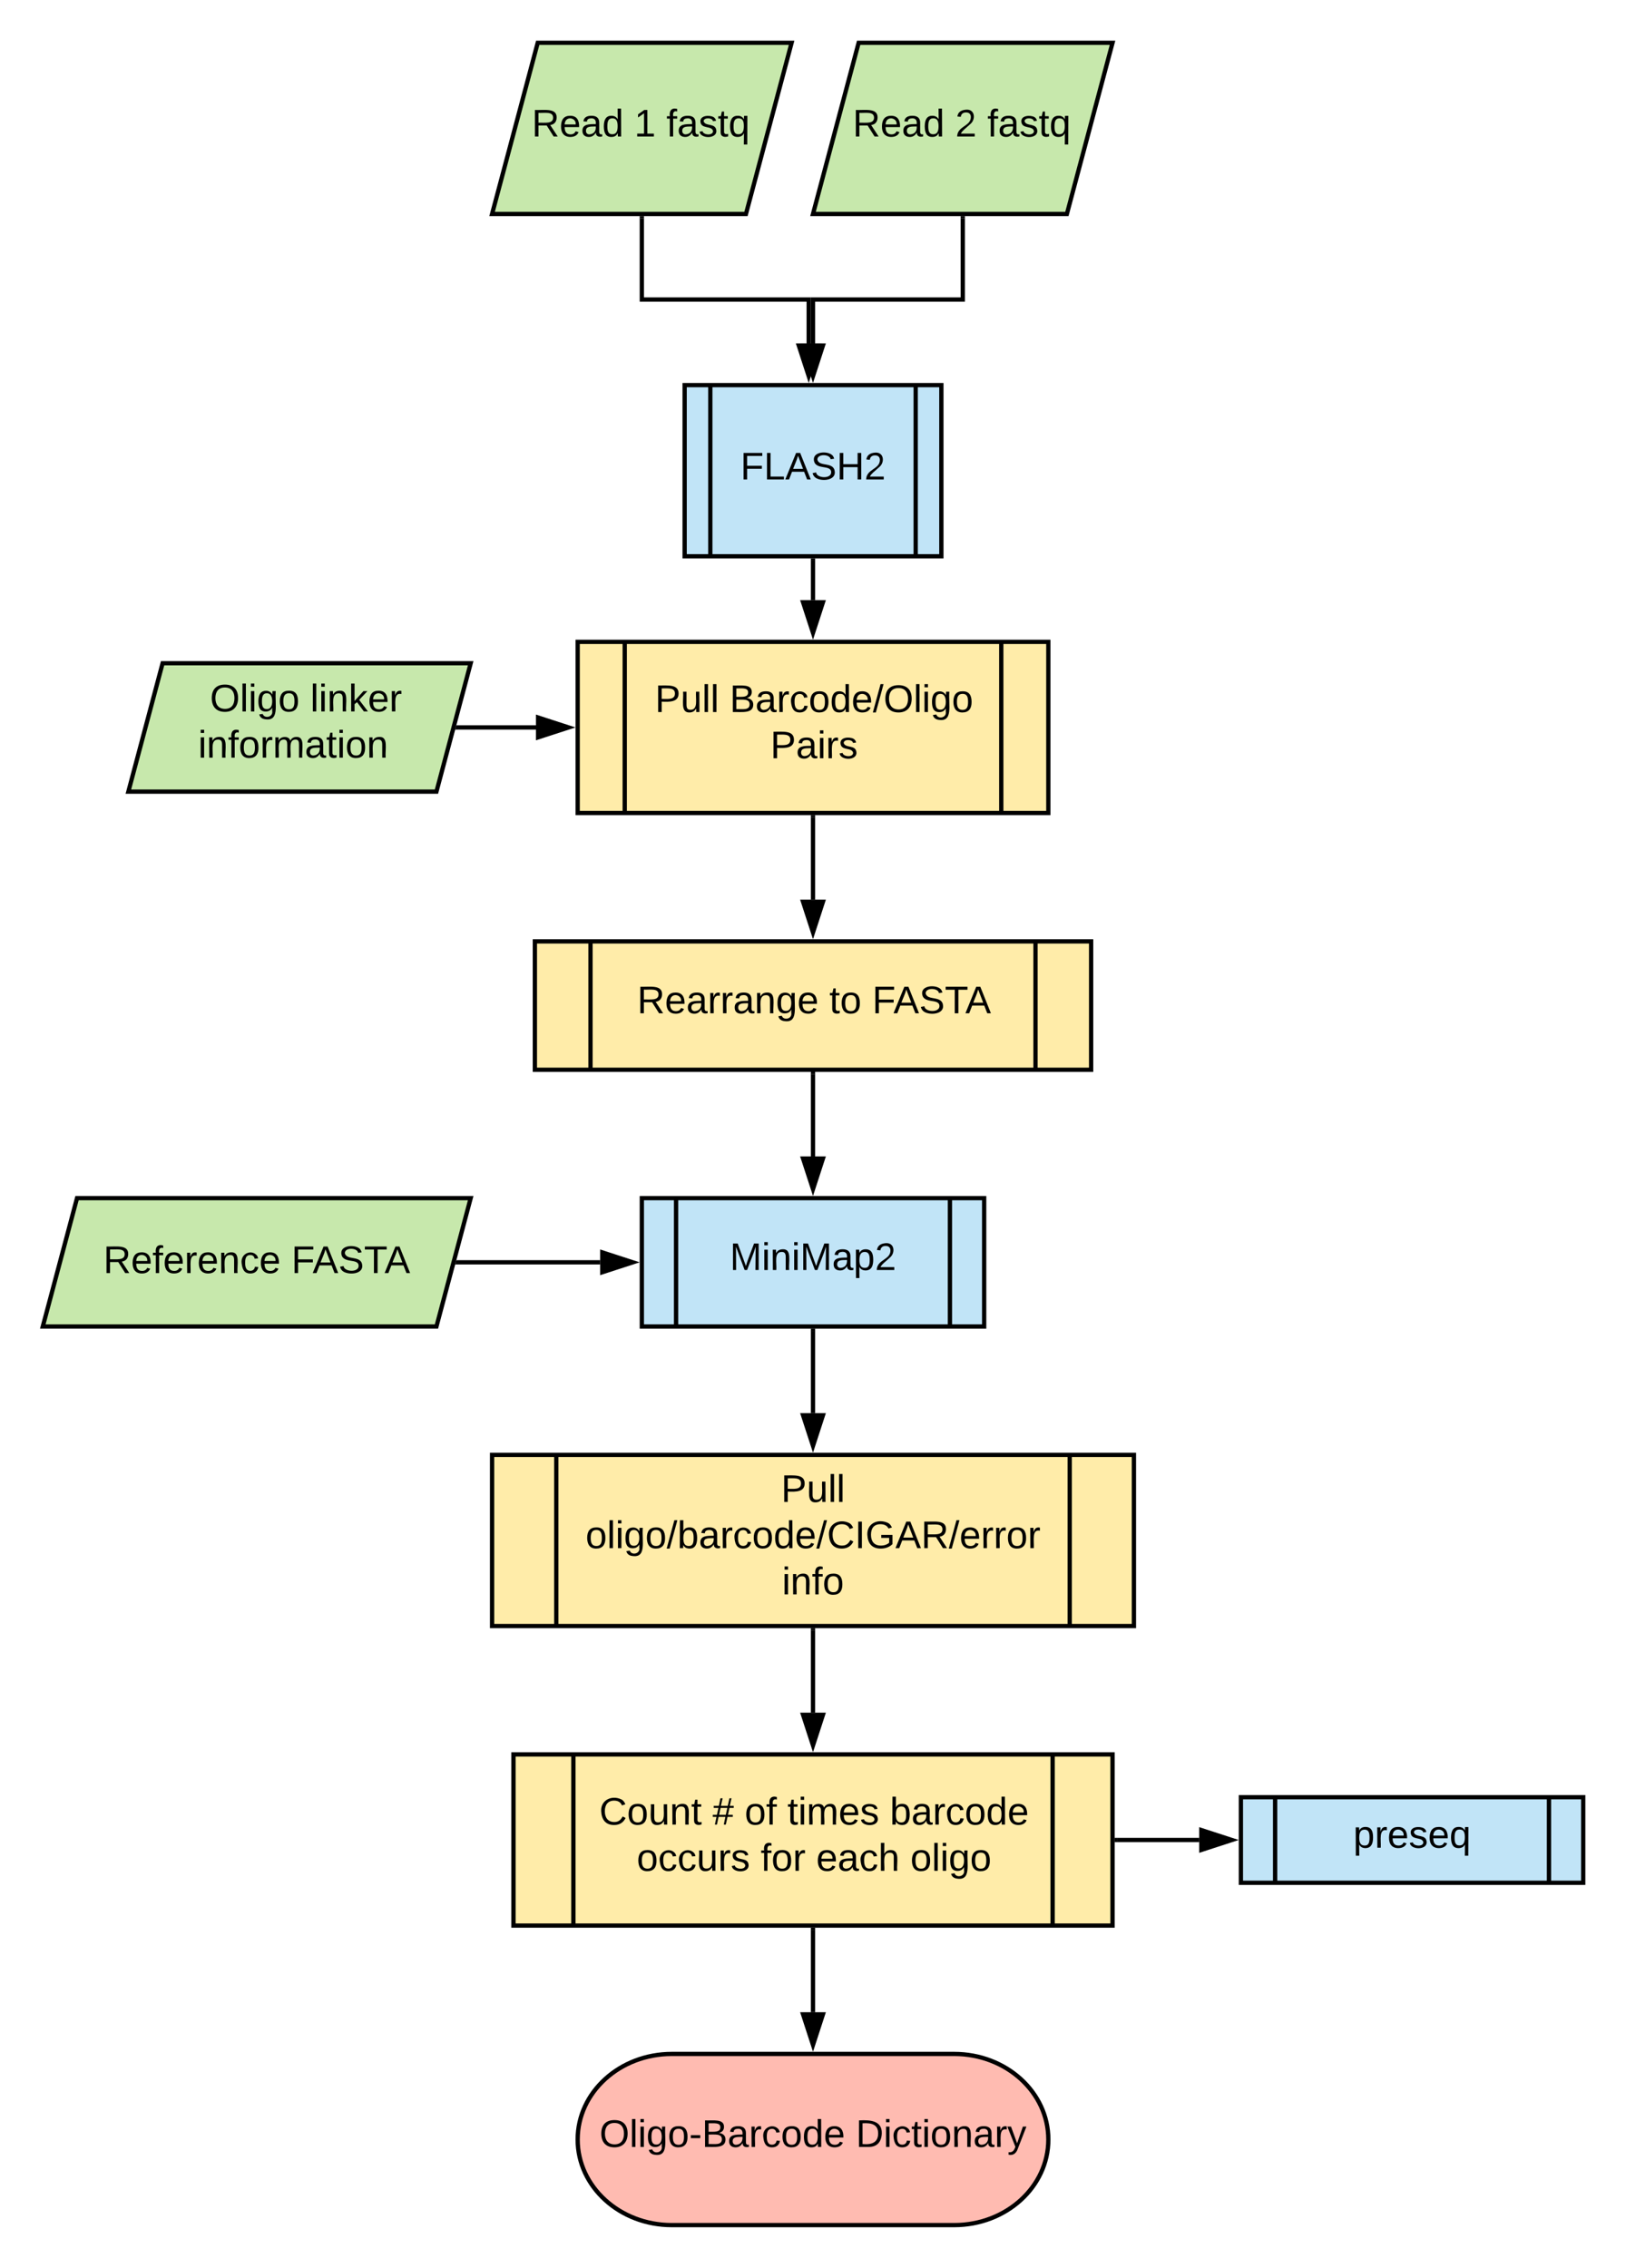 <svg xmlns="http://www.w3.org/2000/svg" xmlns:xlink="http://www.w3.org/1999/xlink" xmlns:lucid="lucid" width="760" height="1060"><g transform="translate(-40 -120)" lucid:page-tab-id="0_0"><path d="M0 0h1323.2v1870.4H0z" fill="#fff"/><path d="M291.33 140H410l-21.33 80H270z" stroke="#000" stroke-width="2" fill="#c7e8ac"/><use xlink:href="#a" transform="matrix(1,0,0,1,275,145) translate(13.53 38.806)"/><use xlink:href="#b" transform="matrix(1,0,0,1,275,145) translate(61.48 38.806)"/><use xlink:href="#c" transform="matrix(1,0,0,1,275,145) translate(76.48 38.806)"/><path d="M441.33 140H560l-21.33 80H420z" stroke="#000" stroke-width="2" fill="#c7e8ac"/><use xlink:href="#a" transform="matrix(1,0,0,1,425,145) translate(13.53 38.806)"/><use xlink:href="#d" transform="matrix(1,0,0,1,425,145) translate(61.48 38.806)"/><use xlink:href="#c" transform="matrix(1,0,0,1,425,145) translate(76.48 38.806)"/><path d="M76 680h184l-16 60H60z" stroke="#000" stroke-width="2" fill="#c7e8ac"/><use xlink:href="#e" transform="matrix(1,0,0,1,65,685) translate(23.28 30.025)"/><use xlink:href="#f" transform="matrix(1,0,0,1,65,685) translate(111.18 30.025)"/><path d="M116 430h144l-16 60H100z" stroke="#000" stroke-width="2" fill="#c7e8ac"/><use xlink:href="#g" transform="matrix(1,0,0,1,105,435) translate(33.13 17.525)"/><use xlink:href="#h" transform="matrix(1,0,0,1,105,435) translate(80.03 17.525)"/><use xlink:href="#i" transform="matrix(1,0,0,1,105,435) translate(27.605 39.125)"/><path d="M486 1080c24.3 0 44 17.9 44 40s-19.7 40-44 40H354c-24.3 0-44-17.9-44-40s19.7-40 44-40z" stroke="#000" stroke-width="2" fill="#ffbbb1"/><use xlink:href="#j" transform="matrix(1,0,0,1,315,1085) translate(5.2 38.462)"/><use xlink:href="#k" transform="matrix(1,0,0,1,315,1085) translate(125 38.462)"/><path d="M360 300h120v80H360z" stroke="#000" stroke-width="2" fill="#c1e4f7"/><path d="M372 300v80m96-80v80" stroke="#000" stroke-width="2" fill="none"/><use xlink:href="#l" transform="matrix(1,0,0,1,380,305) translate(6.05 39.1)"/><path d="M340 222v38h78v20.5" stroke="#000" stroke-width="2" fill="none"/><path d="M341 222.03h-2V221h2z"/><path d="M418 295.76l-4.64-14.26h9.28z" stroke="#000" stroke-width="2"/><path d="M490 222v38h-70v20.5" stroke="#000" stroke-width="2" fill="none"/><path d="M491 222.03h-2V221h2z"/><path d="M420 295.76l-4.64-14.26h9.28z" stroke="#000" stroke-width="2"/><path d="M310 420h220v80H310z" stroke="#000" stroke-width="2" fill="#ffeca9"/><path d="M332 420v80m176-80v80" stroke="#000" stroke-width="2" fill="none"/><use xlink:href="#m" transform="matrix(1,0,0,1,342.5,425) translate(3.625 27.8)"/><use xlink:href="#n" transform="matrix(1,0,0,1,342.5,425) translate(38.525 27.8)"/><use xlink:href="#o" transform="matrix(1,0,0,1,342.5,425) translate(57.55 49.4)"/><path d="M254.03 460h36.47" stroke="#000" stroke-width="2" fill="none"/><path d="M254.06 461h-1.3l.54-2h.76z"/><path d="M305.76 460l-14.26 4.64v-9.28z" stroke="#000" stroke-width="2"/><path d="M420 382v18.5" stroke="#000" stroke-width="2" fill="none"/><path d="M421 382.03h-2V381h2z"/><path d="M420 415.76l-4.64-14.26h9.28z" stroke="#000" stroke-width="2"/><path d="M290 560h260v60H290z" stroke="#000" stroke-width="2" fill="#ffeca9"/><path d="M316 560v60m208-60v60" stroke="#000" stroke-width="2" fill="none"/><use xlink:href="#p" transform="matrix(1,0,0,1,327.5,565) translate(10.3 28.6)"/><use xlink:href="#q" transform="matrix(1,0,0,1,327.5,565) translate(100.15 28.6)"/><use xlink:href="#f" transform="matrix(1,0,0,1,327.5,565) translate(120.15 28.6)"/><path d="M420 502v38.5" stroke="#000" stroke-width="2" fill="none"/><path d="M421 502.03h-2V501h2z"/><path d="M420 555.76l-4.64-14.26h9.28z" stroke="#000" stroke-width="2"/><path d="M340 680h160v60H340z" stroke="#000" stroke-width="2" fill="#c1e4f7"/><path d="M356 680v60m128-60v60" stroke="#000" stroke-width="2" fill="none"/><use xlink:href="#r" transform="matrix(1,0,0,1,365,685) translate(16.1 28.6)"/><path d="M420 622v38.5" stroke="#000" stroke-width="2" fill="none"/><path d="M421 622.03h-2V621h2z"/><path d="M420 675.76l-4.64-14.26h9.28z" stroke="#000" stroke-width="2"/><path d="M254.03 710h66.47" stroke="#000" stroke-width="2" fill="none"/><path d="M254.06 711h-1.3l.54-2h.76z"/><path d="M335.76 710l-14.26 4.64v-9.28z" stroke="#000" stroke-width="2"/><path d="M270 800h300v80H270z" stroke="#000" stroke-width="2" fill="#ffeca9"/><path d="M300 800v80m240-80v80" stroke="#000" stroke-width="2" fill="none"/><use xlink:href="#s" transform="matrix(1,0,0,1,312.5,805) translate(92.55 17)"/><use xlink:href="#t" transform="matrix(1,0,0,1,312.5,805) translate(1.2 38.6)"/><use xlink:href="#u" transform="matrix(1,0,0,1,312.5,805) translate(93.025 60.2)"/><path d="M420 742v38.5" stroke="#000" stroke-width="2" fill="none"/><path d="M421 742.03h-2V741h2z"/><path d="M420 795.76l-4.64-14.26h9.28z" stroke="#000" stroke-width="2"/><path d="M280 940h280v80H280z" stroke="#000" stroke-width="2" fill="#ffeca9"/><path d="M308 940v80m224-80v80" stroke="#000" stroke-width="2" fill="none"/><g><use xlink:href="#v" transform="matrix(1,0,0,1,320,945) translate(0.1 27.8)"/><use xlink:href="#w" transform="matrix(1,0,0,1,320,945) translate(53.05 27.8)"/><use xlink:href="#x" transform="matrix(1,0,0,1,320,945) translate(68.05 27.8)"/><use xlink:href="#y" transform="matrix(1,0,0,1,320,945) translate(88.05 27.8)"/><use xlink:href="#z" transform="matrix(1,0,0,1,320,945) translate(135.95 27.8)"/><use xlink:href="#A" transform="matrix(1,0,0,1,320,945) translate(17.6 49.4)"/><use xlink:href="#B" transform="matrix(1,0,0,1,320,945) translate(75.55 49.4)"/><use xlink:href="#C" transform="matrix(1,0,0,1,320,945) translate(101.5 49.4)"/><use xlink:href="#D" transform="matrix(1,0,0,1,320,945) translate(145.5 49.4)"/></g><path d="M420 882v38.5" stroke="#000" stroke-width="2" fill="none"/><path d="M421 882.03h-2V881h2z"/><path d="M420 935.76l-4.64-14.26h9.28z" stroke="#000" stroke-width="2"/><path d="M420 1022v38.5" stroke="#000" stroke-width="2" fill="none"/><path d="M421 1022.03h-2V1021h2z"/><path d="M420 1075.76l-4.64-14.26h9.28z" stroke="#000" stroke-width="2"/><path d="M620 960h160v40H620z" stroke="#000" stroke-width="2" fill="#c1e4f7"/><path d="M636 960v40m128-40v40" stroke="#000" stroke-width="2" fill="none"/><g><use xlink:href="#E" transform="matrix(1,0,0,1,645,965) translate(27.525 18.6)"/></g><path d="M562 980h38.5" stroke="#000" stroke-width="2" fill="none"/><path d="M562.03 981H561v-2h1.03z"/><path d="M615.76 980l-14.26 4.64v-9.28z" stroke="#000" stroke-width="2"/><defs><path d="M233-177c-1 41-23 64-60 70L243 0h-38l-65-103H63V0H30v-248c88 3 205-21 203 71zM63-129c60-2 137 13 137-47 0-61-80-42-137-45v92" id="F"/><path d="M100-194c63 0 86 42 84 106H49c0 40 14 67 53 68 26 1 43-12 49-29l28 8c-11 28-37 45-77 45C44 4 14-33 15-96c1-61 26-98 85-98zm52 81c6-60-76-77-97-28-3 7-6 17-6 28h103" id="G"/><path d="M141-36C126-15 110 5 73 4 37 3 15-17 15-53c-1-64 63-63 125-63 3-35-9-54-41-54-24 1-41 7-42 31l-33-3c5-37 33-52 76-52 45 0 72 20 72 64v82c-1 20 7 32 28 27v20c-31 9-61-2-59-35zM48-53c0 20 12 33 32 33 41-3 63-29 60-74-43 2-92-5-92 41" id="H"/><path d="M85-194c31 0 48 13 60 33l-1-100h32l1 261h-30c-2-10 0-23-3-31C134-8 116 4 85 4 32 4 16-35 15-94c0-66 23-100 70-100zm9 24c-40 0-46 34-46 75 0 40 6 74 45 74 42 0 51-32 51-76 0-42-9-74-50-73" id="I"/><g id="a"><use transform="matrix(0.05,0,0,0.05,0,0)" xlink:href="#F"/><use transform="matrix(0.05,0,0,0.05,12.95,0)" xlink:href="#G"/><use transform="matrix(0.05,0,0,0.05,22.95,0)" xlink:href="#H"/><use transform="matrix(0.05,0,0,0.05,32.95,0)" xlink:href="#I"/></g><path d="M27 0v-27h64v-190l-56 39v-29l58-41h29v221h61V0H27" id="J"/><use transform="matrix(0.05,0,0,0.05,0,0)" xlink:href="#J" id="b"/><path d="M101-234c-31-9-42 10-38 44h38v23H63V0H32v-167H5v-23h27c-7-52 17-82 69-68v24" id="K"/><path d="M135-143c-3-34-86-38-87 0 15 53 115 12 119 90S17 21 10-45l28-5c4 36 97 45 98 0-10-56-113-15-118-90-4-57 82-63 122-42 12 7 21 19 24 35" id="L"/><path d="M59-47c-2 24 18 29 38 22v24C64 9 27 4 27-40v-127H5v-23h24l9-43h21v43h35v23H59v120" id="M"/><path d="M145-31C134-9 116 4 85 4 32 4 16-35 15-94c0-59 17-99 70-100 32-1 48 14 60 33 0-11-1-24 2-32h30l-1 268h-32zM93-21c41 0 51-33 51-76s-8-73-50-73c-40 0-46 35-46 75s5 74 45 74" id="N"/><g id="c"><use transform="matrix(0.05,0,0,0.05,0,0)" xlink:href="#K"/><use transform="matrix(0.05,0,0,0.05,5,0)" xlink:href="#H"/><use transform="matrix(0.05,0,0,0.05,15,0)" xlink:href="#L"/><use transform="matrix(0.05,0,0,0.05,24,0)" xlink:href="#M"/><use transform="matrix(0.05,0,0,0.05,29,0)" xlink:href="#N"/></g><path d="M101-251c82-7 93 87 43 132L82-64C71-53 59-42 53-27h129V0H18c2-99 128-94 128-182 0-28-16-43-45-43s-46 15-49 41l-32-3c6-41 34-60 81-64" id="O"/><use transform="matrix(0.05,0,0,0.05,0,0)" xlink:href="#O" id="d"/><path d="M114-163C36-179 61-72 57 0H25l-1-190h30c1 12-1 29 2 39 6-27 23-49 58-41v29" id="P"/><path d="M117-194c89-4 53 116 60 194h-32v-121c0-31-8-49-39-48C34-167 62-67 57 0H25l-1-190h30c1 10-1 24 2 32 11-22 29-35 61-36" id="Q"/><path d="M96-169c-40 0-48 33-48 73s9 75 48 75c24 0 41-14 43-38l32 2c-6 37-31 61-74 61-59 0-76-41-82-99-10-93 101-131 147-64 4 7 5 14 7 22l-32 3c-4-21-16-35-41-35" id="R"/><g id="e"><use transform="matrix(0.05,0,0,0.05,0,0)" xlink:href="#F"/><use transform="matrix(0.05,0,0,0.05,12.95,0)" xlink:href="#G"/><use transform="matrix(0.05,0,0,0.05,22.95,0)" xlink:href="#K"/><use transform="matrix(0.05,0,0,0.05,27.95,0)" xlink:href="#G"/><use transform="matrix(0.05,0,0,0.05,37.95,0)" xlink:href="#P"/><use transform="matrix(0.05,0,0,0.05,43.9,0)" xlink:href="#G"/><use transform="matrix(0.05,0,0,0.05,53.9,0)" xlink:href="#Q"/><use transform="matrix(0.05,0,0,0.05,63.9,0)" xlink:href="#R"/><use transform="matrix(0.05,0,0,0.05,72.9,0)" xlink:href="#G"/></g><path d="M63-220v92h138v28H63V0H30v-248h175v28H63" id="S"/><path d="M205 0l-28-72H64L36 0H1l101-248h38L239 0h-34zm-38-99l-47-123c-12 45-31 82-46 123h93" id="T"/><path d="M185-189c-5-48-123-54-124 2 14 75 158 14 163 119 3 78-121 87-175 55-17-10-28-26-33-46l33-7c5 56 141 63 141-1 0-78-155-14-162-118-5-82 145-84 179-34 5 7 8 16 11 25" id="U"/><path d="M127-220V0H93v-220H8v-28h204v28h-85" id="V"/><g id="f"><use transform="matrix(0.05,0,0,0.05,0,0)" xlink:href="#S"/><use transform="matrix(0.05,0,0,0.05,9.95,0)" xlink:href="#T"/><use transform="matrix(0.05,0,0,0.05,21.95,0)" xlink:href="#U"/><use transform="matrix(0.05,0,0,0.05,33.95,0)" xlink:href="#V"/><use transform="matrix(0.05,0,0,0.05,43.55,0)" xlink:href="#T"/></g><path d="M140-251c81 0 123 46 123 126C263-46 219 4 140 4 59 4 17-45 17-125s42-126 123-126zm0 227c63 0 89-41 89-101s-29-99-89-99c-61 0-89 39-89 99S79-25 140-24" id="W"/><path d="M24 0v-261h32V0H24" id="X"/><path d="M24-231v-30h32v30H24zM24 0v-190h32V0H24" id="Y"/><path d="M177-190C167-65 218 103 67 71c-23-6-38-20-44-43l32-5c15 47 100 32 89-28v-30C133-14 115 1 83 1 29 1 15-40 15-95c0-56 16-97 71-98 29-1 48 16 59 35 1-10 0-23 2-32h30zM94-22c36 0 50-32 50-73 0-42-14-75-50-75-39 0-46 34-46 75s6 73 46 73" id="Z"/><path d="M100-194c62-1 85 37 85 99 1 63-27 99-86 99S16-35 15-95c0-66 28-99 85-99zM99-20c44 1 53-31 53-75 0-43-8-75-51-75s-53 32-53 75 10 74 51 75" id="aa"/><g id="g"><use transform="matrix(0.05,0,0,0.05,0,0)" xlink:href="#W"/><use transform="matrix(0.05,0,0,0.05,14,0)" xlink:href="#X"/><use transform="matrix(0.05,0,0,0.05,17.95,0)" xlink:href="#Y"/><use transform="matrix(0.05,0,0,0.05,21.9,0)" xlink:href="#Z"/><use transform="matrix(0.05,0,0,0.05,31.9,0)" xlink:href="#aa"/></g><path d="M143 0L79-87 56-68V0H24v-261h32v163l83-92h37l-77 82L181 0h-38" id="ab"/><g id="h"><use transform="matrix(0.05,0,0,0.05,0,0)" xlink:href="#X"/><use transform="matrix(0.05,0,0,0.05,3.95,0)" xlink:href="#Y"/><use transform="matrix(0.05,0,0,0.05,7.9,0)" xlink:href="#Q"/><use transform="matrix(0.05,0,0,0.05,17.9,0)" xlink:href="#ab"/><use transform="matrix(0.05,0,0,0.05,26.9,0)" xlink:href="#G"/><use transform="matrix(0.05,0,0,0.05,36.9,0)" xlink:href="#P"/></g><path d="M210-169c-67 3-38 105-44 169h-31v-121c0-29-5-50-35-48C34-165 62-65 56 0H25l-1-190h30c1 10-1 24 2 32 10-44 99-50 107 0 11-21 27-35 58-36 85-2 47 119 55 194h-31v-121c0-29-5-49-35-48" id="ac"/><g id="i"><use transform="matrix(0.05,0,0,0.05,0,0)" xlink:href="#Y"/><use transform="matrix(0.05,0,0,0.05,3.95,0)" xlink:href="#Q"/><use transform="matrix(0.05,0,0,0.05,13.95,0)" xlink:href="#K"/><use transform="matrix(0.05,0,0,0.05,18.95,0)" xlink:href="#aa"/><use transform="matrix(0.05,0,0,0.05,28.95,0)" xlink:href="#P"/><use transform="matrix(0.05,0,0,0.05,34.9,0)" xlink:href="#ac"/><use transform="matrix(0.05,0,0,0.05,49.85,0)" xlink:href="#H"/><use transform="matrix(0.05,0,0,0.05,59.85,0)" xlink:href="#M"/><use transform="matrix(0.05,0,0,0.05,64.85,0)" xlink:href="#Y"/><use transform="matrix(0.05,0,0,0.05,68.8,0)" xlink:href="#aa"/><use transform="matrix(0.05,0,0,0.05,78.8,0)" xlink:href="#Q"/></g><path d="M16-82v-28h88v28H16" id="ad"/><path d="M160-131c35 5 61 23 61 61C221 17 115-2 30 0v-248c76 3 177-17 177 60 0 33-19 50-47 57zm-97-11c50-1 110 9 110-42 0-47-63-36-110-37v79zm0 115c55-2 124 14 124-45 0-56-70-42-124-44v89" id="ae"/><g id="j"><use transform="matrix(0.05,0,0,0.05,0,0)" xlink:href="#W"/><use transform="matrix(0.05,0,0,0.05,14,0)" xlink:href="#X"/><use transform="matrix(0.05,0,0,0.05,17.95,0)" xlink:href="#Y"/><use transform="matrix(0.05,0,0,0.05,21.9,0)" xlink:href="#Z"/><use transform="matrix(0.05,0,0,0.05,31.9,0)" xlink:href="#aa"/><use transform="matrix(0.05,0,0,0.05,41.9,0)" xlink:href="#ad"/><use transform="matrix(0.05,0,0,0.05,47.85,0)" xlink:href="#ae"/><use transform="matrix(0.05,0,0,0.05,59.85,0)" xlink:href="#H"/><use transform="matrix(0.05,0,0,0.05,69.85,0)" xlink:href="#P"/><use transform="matrix(0.05,0,0,0.05,75.8,0)" xlink:href="#R"/><use transform="matrix(0.05,0,0,0.05,84.8,0)" xlink:href="#aa"/><use transform="matrix(0.05,0,0,0.05,94.8,0)" xlink:href="#I"/><use transform="matrix(0.05,0,0,0.05,104.8,0)" xlink:href="#G"/></g><path d="M30-248c118-7 216 8 213 122C240-48 200 0 122 0H30v-248zM63-27c89 8 146-16 146-99s-60-101-146-95v194" id="af"/><path d="M179-190L93 31C79 59 56 82 12 73V49c39 6 53-20 64-50L1-190h34L92-34l54-156h33" id="ag"/><g id="k"><use transform="matrix(0.05,0,0,0.05,0,0)" xlink:href="#af"/><use transform="matrix(0.05,0,0,0.05,12.95,0)" xlink:href="#Y"/><use transform="matrix(0.05,0,0,0.05,16.9,0)" xlink:href="#R"/><use transform="matrix(0.05,0,0,0.05,25.9,0)" xlink:href="#M"/><use transform="matrix(0.05,0,0,0.05,30.9,0)" xlink:href="#Y"/><use transform="matrix(0.05,0,0,0.05,34.85,0)" xlink:href="#aa"/><use transform="matrix(0.05,0,0,0.05,44.85,0)" xlink:href="#Q"/><use transform="matrix(0.05,0,0,0.05,54.85,0)" xlink:href="#H"/><use transform="matrix(0.05,0,0,0.05,64.85,0)" xlink:href="#P"/><use transform="matrix(0.05,0,0,0.05,70.8,0)" xlink:href="#ag"/></g><path d="M30 0v-248h33v221h125V0H30" id="ah"/><path d="M197 0v-115H63V0H30v-248h33v105h134v-105h34V0h-34" id="ai"/><g id="l"><use transform="matrix(0.05,0,0,0.05,0,0)" xlink:href="#S"/><use transform="matrix(0.05,0,0,0.05,10.95,0)" xlink:href="#ah"/><use transform="matrix(0.05,0,0,0.05,20.95,0)" xlink:href="#T"/><use transform="matrix(0.05,0,0,0.05,32.95,0)" xlink:href="#U"/><use transform="matrix(0.05,0,0,0.05,44.95,0)" xlink:href="#ai"/><use transform="matrix(0.05,0,0,0.05,57.9,0)" xlink:href="#O"/></g><path d="M30-248c87 1 191-15 191 75 0 78-77 80-158 76V0H30v-248zm33 125c57 0 124 11 124-50 0-59-68-47-124-48v98" id="aj"/><path d="M84 4C-5 8 30-112 23-190h32v120c0 31 7 50 39 49 72-2 45-101 50-169h31l1 190h-30c-1-10 1-25-2-33-11 22-28 36-60 37" id="ak"/><g id="m"><use transform="matrix(0.05,0,0,0.05,0,0)" xlink:href="#aj"/><use transform="matrix(0.05,0,0,0.05,12,0)" xlink:href="#ak"/><use transform="matrix(0.05,0,0,0.05,22,0)" xlink:href="#X"/><use transform="matrix(0.05,0,0,0.05,25.95,0)" xlink:href="#X"/></g><path d="M0 4l72-265h28L28 4H0" id="al"/><g id="n"><use transform="matrix(0.05,0,0,0.05,0,0)" xlink:href="#ae"/><use transform="matrix(0.05,0,0,0.05,12,0)" xlink:href="#H"/><use transform="matrix(0.05,0,0,0.05,22,0)" xlink:href="#P"/><use transform="matrix(0.05,0,0,0.05,27.95,0)" xlink:href="#R"/><use transform="matrix(0.05,0,0,0.05,36.95,0)" xlink:href="#aa"/><use transform="matrix(0.05,0,0,0.05,46.95,0)" xlink:href="#I"/><use transform="matrix(0.05,0,0,0.05,56.95,0)" xlink:href="#G"/><use transform="matrix(0.05,0,0,0.05,66.95,0)" xlink:href="#al"/><use transform="matrix(0.05,0,0,0.05,71.95,0)" xlink:href="#W"/><use transform="matrix(0.05,0,0,0.05,85.95,0)" xlink:href="#X"/><use transform="matrix(0.05,0,0,0.05,89.9,0)" xlink:href="#Y"/><use transform="matrix(0.05,0,0,0.05,93.85,0)" xlink:href="#Z"/><use transform="matrix(0.05,0,0,0.05,103.85,0)" xlink:href="#aa"/></g><g id="o"><use transform="matrix(0.05,0,0,0.05,0,0)" xlink:href="#aj"/><use transform="matrix(0.05,0,0,0.05,12,0)" xlink:href="#H"/><use transform="matrix(0.05,0,0,0.05,22,0)" xlink:href="#Y"/><use transform="matrix(0.05,0,0,0.05,25.95,0)" xlink:href="#P"/><use transform="matrix(0.05,0,0,0.05,31.9,0)" xlink:href="#L"/></g><g id="p"><use transform="matrix(0.05,0,0,0.05,0,0)" xlink:href="#F"/><use transform="matrix(0.05,0,0,0.05,12.95,0)" xlink:href="#G"/><use transform="matrix(0.05,0,0,0.05,22.95,0)" xlink:href="#H"/><use transform="matrix(0.05,0,0,0.05,32.95,0)" xlink:href="#P"/><use transform="matrix(0.05,0,0,0.05,38.9,0)" xlink:href="#P"/><use transform="matrix(0.05,0,0,0.05,44.85,0)" xlink:href="#H"/><use transform="matrix(0.05,0,0,0.05,54.85,0)" xlink:href="#Q"/><use transform="matrix(0.05,0,0,0.05,64.85,0)" xlink:href="#Z"/><use transform="matrix(0.05,0,0,0.05,74.85,0)" xlink:href="#G"/></g><g id="q"><use transform="matrix(0.05,0,0,0.05,0,0)" xlink:href="#M"/><use transform="matrix(0.05,0,0,0.05,5,0)" xlink:href="#aa"/></g><path d="M240 0l2-218c-23 76-54 145-80 218h-23L58-218 59 0H30v-248h44l77 211c21-75 51-140 76-211h43V0h-30" id="am"/><path d="M115-194c55 1 70 41 70 98S169 2 115 4C84 4 66-9 55-30l1 105H24l-1-265h31l2 30c10-21 28-34 59-34zm-8 174c40 0 45-34 45-75s-6-73-45-74c-42 0-51 32-51 76 0 43 10 73 51 73" id="an"/><g id="r"><use transform="matrix(0.05,0,0,0.05,0,0)" xlink:href="#am"/><use transform="matrix(0.05,0,0,0.05,14.95,0)" xlink:href="#Y"/><use transform="matrix(0.05,0,0,0.05,18.9,0)" xlink:href="#Q"/><use transform="matrix(0.05,0,0,0.05,28.9,0)" xlink:href="#Y"/><use transform="matrix(0.05,0,0,0.05,32.85,0)" xlink:href="#am"/><use transform="matrix(0.05,0,0,0.05,47.8,0)" xlink:href="#H"/><use transform="matrix(0.05,0,0,0.05,57.8,0)" xlink:href="#an"/><use transform="matrix(0.05,0,0,0.05,67.8,0)" xlink:href="#O"/></g><g id="s"><use transform="matrix(0.05,0,0,0.05,0,0)" xlink:href="#aj"/><use transform="matrix(0.05,0,0,0.05,12,0)" xlink:href="#ak"/><use transform="matrix(0.05,0,0,0.05,22,0)" xlink:href="#X"/><use transform="matrix(0.05,0,0,0.05,25.95,0)" xlink:href="#X"/></g><path d="M115-194c53 0 69 39 70 98 0 66-23 100-70 100C84 3 66-7 56-30L54 0H23l1-261h32v101c10-23 28-34 59-34zm-8 174c40 0 45-34 45-75 0-40-5-75-45-74-42 0-51 32-51 76 0 43 10 73 51 73" id="ao"/><path d="M212-179c-10-28-35-45-73-45-59 0-87 40-87 99 0 60 29 101 89 101 43 0 62-24 78-52l27 14C228-24 195 4 139 4 59 4 22-46 18-125c-6-104 99-153 187-111 19 9 31 26 39 46" id="ap"/><path d="M33 0v-248h34V0H33" id="aq"/><path d="M143 4C61 4 22-44 18-125c-5-107 100-154 193-111 17 8 29 25 37 43l-32 9c-13-25-37-40-76-40-61 0-88 39-88 99 0 61 29 100 91 101 35 0 62-11 79-27v-45h-74v-28h105v86C228-13 192 4 143 4" id="ar"/><g id="t"><use transform="matrix(0.05,0,0,0.05,0,0)" xlink:href="#aa"/><use transform="matrix(0.05,0,0,0.05,10,0)" xlink:href="#X"/><use transform="matrix(0.05,0,0,0.05,13.95,0)" xlink:href="#Y"/><use transform="matrix(0.05,0,0,0.05,17.9,0)" xlink:href="#Z"/><use transform="matrix(0.05,0,0,0.05,27.9,0)" xlink:href="#aa"/><use transform="matrix(0.05,0,0,0.05,37.9,0)" xlink:href="#al"/><use transform="matrix(0.05,0,0,0.05,42.9,0)" xlink:href="#ao"/><use transform="matrix(0.05,0,0,0.05,52.9,0)" xlink:href="#H"/><use transform="matrix(0.05,0,0,0.05,62.9,0)" xlink:href="#P"/><use transform="matrix(0.05,0,0,0.05,68.85,0)" xlink:href="#R"/><use transform="matrix(0.05,0,0,0.05,77.85,0)" xlink:href="#aa"/><use transform="matrix(0.05,0,0,0.05,87.85,0)" xlink:href="#I"/><use transform="matrix(0.05,0,0,0.05,97.85,0)" xlink:href="#G"/><use transform="matrix(0.05,0,0,0.05,107.85,0)" xlink:href="#al"/><use transform="matrix(0.05,0,0,0.05,112.85,0)" xlink:href="#ap"/><use transform="matrix(0.05,0,0,0.05,125.8,0)" xlink:href="#aq"/><use transform="matrix(0.05,0,0,0.05,130.8,0)" xlink:href="#ar"/><use transform="matrix(0.05,0,0,0.05,144.8,0)" xlink:href="#T"/><use transform="matrix(0.05,0,0,0.05,156.8,0)" xlink:href="#F"/><use transform="matrix(0.05,0,0,0.05,169.75,0)" xlink:href="#al"/><use transform="matrix(0.05,0,0,0.05,174.75,0)" xlink:href="#G"/><use transform="matrix(0.05,0,0,0.05,184.75,0)" xlink:href="#P"/><use transform="matrix(0.05,0,0,0.05,190.7,0)" xlink:href="#P"/><use transform="matrix(0.05,0,0,0.05,196.65,0)" xlink:href="#aa"/><use transform="matrix(0.05,0,0,0.05,206.65,0)" xlink:href="#P"/></g><g id="u"><use transform="matrix(0.05,0,0,0.05,0,0)" xlink:href="#Y"/><use transform="matrix(0.05,0,0,0.05,3.95,0)" xlink:href="#Q"/><use transform="matrix(0.05,0,0,0.05,13.95,0)" xlink:href="#K"/><use transform="matrix(0.05,0,0,0.05,18.95,0)" xlink:href="#aa"/></g><g id="v"><use transform="matrix(0.05,0,0,0.05,0,0)" xlink:href="#ap"/><use transform="matrix(0.05,0,0,0.05,12.95,0)" xlink:href="#aa"/><use transform="matrix(0.05,0,0,0.05,22.95,0)" xlink:href="#ak"/><use transform="matrix(0.05,0,0,0.05,32.95,0)" xlink:href="#Q"/><use transform="matrix(0.05,0,0,0.05,42.95,0)" xlink:href="#M"/></g><path d="M158-156l-14 65h45v19h-49L124 0h-19l15-72H56L41 0H22l15-72H2v-19h39l14-65H11v-19h48l15-71h20l-16 71h64l16-71h19l-16 71h37v19h-40zm-83 0L61-91h63l14-65H75" id="as"/><use transform="matrix(0.05,0,0,0.05,0,0)" xlink:href="#as" id="w"/><g id="x"><use transform="matrix(0.05,0,0,0.05,0,0)" xlink:href="#aa"/><use transform="matrix(0.05,0,0,0.05,10,0)" xlink:href="#K"/></g><g id="y"><use transform="matrix(0.05,0,0,0.05,0,0)" xlink:href="#M"/><use transform="matrix(0.05,0,0,0.05,5,0)" xlink:href="#Y"/><use transform="matrix(0.05,0,0,0.05,8.95,0)" xlink:href="#ac"/><use transform="matrix(0.05,0,0,0.05,23.9,0)" xlink:href="#G"/><use transform="matrix(0.05,0,0,0.05,33.9,0)" xlink:href="#L"/></g><g id="z"><use transform="matrix(0.05,0,0,0.05,0,0)" xlink:href="#ao"/><use transform="matrix(0.05,0,0,0.05,10,0)" xlink:href="#H"/><use transform="matrix(0.05,0,0,0.05,20,0)" xlink:href="#P"/><use transform="matrix(0.05,0,0,0.05,25.95,0)" xlink:href="#R"/><use transform="matrix(0.05,0,0,0.05,34.95,0)" xlink:href="#aa"/><use transform="matrix(0.05,0,0,0.05,44.95,0)" xlink:href="#I"/><use transform="matrix(0.05,0,0,0.05,54.95,0)" xlink:href="#G"/></g><g id="A"><use transform="matrix(0.05,0,0,0.05,0,0)" xlink:href="#aa"/><use transform="matrix(0.05,0,0,0.05,10,0)" xlink:href="#R"/><use transform="matrix(0.05,0,0,0.05,19,0)" xlink:href="#R"/><use transform="matrix(0.05,0,0,0.05,28,0)" xlink:href="#ak"/><use transform="matrix(0.05,0,0,0.05,38,0)" xlink:href="#P"/><use transform="matrix(0.05,0,0,0.05,43.95,0)" xlink:href="#L"/></g><g id="B"><use transform="matrix(0.05,0,0,0.05,0,0)" xlink:href="#K"/><use transform="matrix(0.05,0,0,0.05,5,0)" xlink:href="#aa"/><use transform="matrix(0.05,0,0,0.05,15,0)" xlink:href="#P"/></g><path d="M106-169C34-169 62-67 57 0H25v-261h32l-1 103c12-21 28-36 61-36 89 0 53 116 60 194h-32v-121c2-32-8-49-39-48" id="at"/><g id="C"><use transform="matrix(0.05,0,0,0.05,0,0)" xlink:href="#G"/><use transform="matrix(0.05,0,0,0.05,10,0)" xlink:href="#H"/><use transform="matrix(0.05,0,0,0.05,20,0)" xlink:href="#R"/><use transform="matrix(0.05,0,0,0.05,29,0)" xlink:href="#at"/></g><g id="D"><use transform="matrix(0.05,0,0,0.05,0,0)" xlink:href="#aa"/><use transform="matrix(0.05,0,0,0.05,10,0)" xlink:href="#X"/><use transform="matrix(0.05,0,0,0.05,13.95,0)" xlink:href="#Y"/><use transform="matrix(0.05,0,0,0.05,17.9,0)" xlink:href="#Z"/><use transform="matrix(0.05,0,0,0.05,27.9,0)" xlink:href="#aa"/></g><g id="E"><use transform="matrix(0.05,0,0,0.05,0,0)" xlink:href="#an"/><use transform="matrix(0.05,0,0,0.05,10,0)" xlink:href="#P"/><use transform="matrix(0.05,0,0,0.05,15.95,0)" xlink:href="#G"/><use transform="matrix(0.05,0,0,0.05,25.95,0)" xlink:href="#L"/><use transform="matrix(0.05,0,0,0.05,34.95,0)" xlink:href="#G"/><use transform="matrix(0.05,0,0,0.05,44.95,0)" xlink:href="#N"/></g></defs></g></svg>